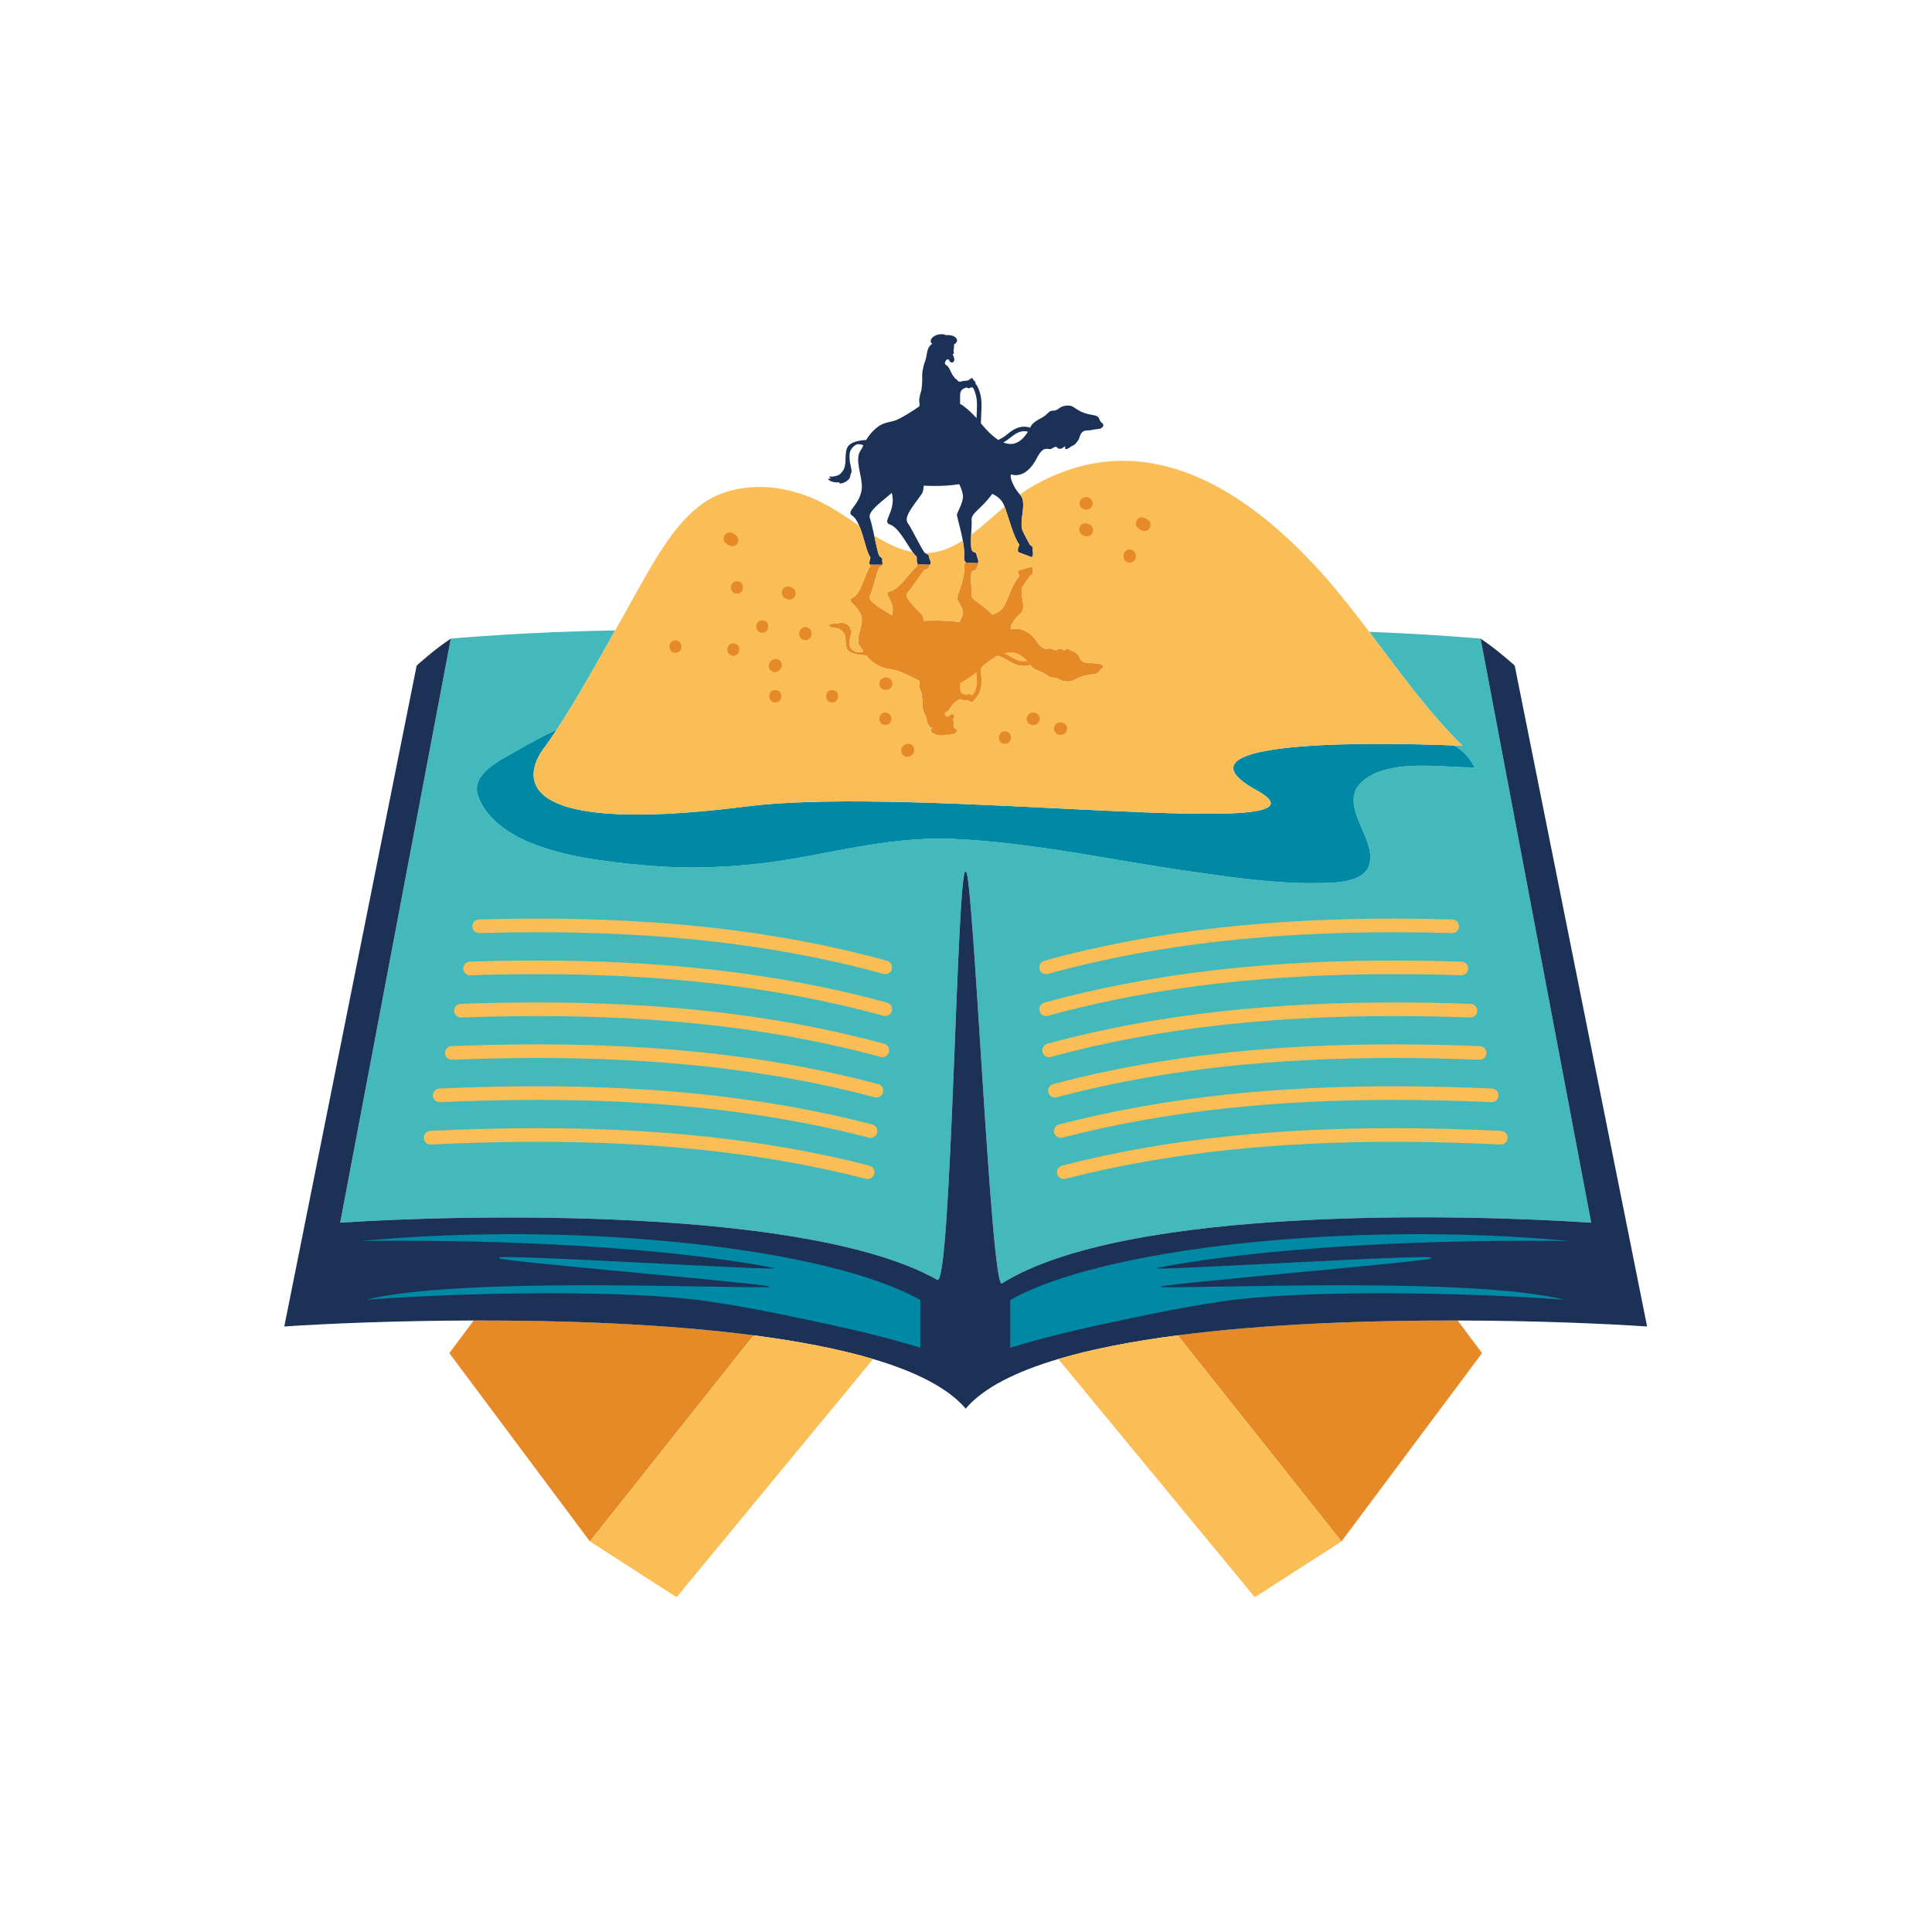 <?xml version="1.0" encoding="utf-8"?>
<!-- Generator: Adobe Illustrator 27.5.0, SVG Export Plug-In . SVG Version: 6.00 Build 0)  -->
<svg version="1.1" id="Capa_2" xmlns="http://www.w3.org/2000/svg" xmlns:xlink="http://www.w3.org/1999/xlink" x="0px" y="0px"
	 viewBox="0 0 2122 2122" style="enable-background:new 0 0 2122 2122;" xml:space="preserve">
<g>
	<g>
		<g>
			<path style="fill:#E68A28;" d="M520.269,1450.359l-26.738,35.844l154.367,206.801l179.848-226.336
				C730.078,1453.969,618.207,1450.156,520.269,1450.359z"/>
			<path style="fill:#E68A28;" d="M1293.582,1466.668l179.848,226.336l154.367-206.801l-26.738-35.844
				C1503.121,1450.156,1391.238,1453.969,1293.582,1466.668z"/>
			<path style="fill:#43B9BB;" d="M1626.18,701.43c0,0-50.738-4.723-122.309-7.434c33.508,44.223,65.848,89.527,102.684,125.211
				c0,0-3.43-0.176-9.426-0.422c10.184,5.879,17.082,13.578,22.578,24.297c-5.223-0.188-10.434-0.375-15.656-0.555
				c-31.797-1.086-79.816-7.012-106.301,14.473c-31.043,25.195,14.004,62.613,6.449,91.797
				c-5.512,21.289-39.531,20.84-56.309,21.137c-46.395,0.836-93.137-6.09-138.941-12.578
				c-86.742-12.277-173.75-31.996-261.445-35.918c-56.953-2.543-111.035,9.848-166.645,20.031
				c-58.34,10.68-116.93,14.27-176.039,8.656c-42.074-4-87.461-9.359-126.594-26.348c-21.797-9.457-46.031-26.918-53.457-50.82
				c-7.23-23.293,25.512-38.313,41.668-47.719c14.43-8.398,29.203-16.535,44.402-23.449c0.164-0.07,0.32-0.137,0.488-0.211
				c22.594-34.422,43.731-72.258,64.348-109.145c-100.664,1.559-180.539,8.996-180.539,8.996l-121.488,641.535
				c137.199-9.316,513.438-17.484,655.82,62.715c15.598,8.781,21.648-459.441,31.188-448.199
				c7.922-9.324,27.578,459.805,39.73,452.184c136.23-85.418,507.52-76.191,647.281-66.699L1626.18,701.43z"/>
			<path style="fill:#0089A5;" d="M1597.129,818.785c-54.605-2.266-325.285-10.754-217.352,48.938
				c109.066,60.313-369.234-6.082-559.449,17.984c-315.445,39.91-220.938-66.5-220.938-66.5c4.023-5.754,8-11.641,11.938-17.629
				c-0.168,0.074-0.324,0.141-0.488,0.211c-15.199,6.914-29.973,15.051-44.402,23.449c-16.156,9.406-48.898,24.426-41.668,47.719
				c7.426,23.902,31.66,41.363,53.457,50.82c39.133,16.988,84.52,22.348,126.594,26.348c59.109,5.613,117.699,2.023,176.039-8.656
				c55.609-10.183,109.691-22.574,166.645-20.031c87.695,3.922,174.703,23.641,261.445,35.918
				c45.805,6.488,92.547,13.414,138.941,12.578c16.777-0.297,50.797,0.152,56.309-21.137c7.555-29.184-37.492-66.602-6.449-91.797
				c26.484-21.484,74.504-15.559,106.301-14.473c5.223,0.18,10.434,0.367,15.656,0.555
				C1614.211,832.363,1607.313,824.664,1597.129,818.785z"/>
			<path style="fill:#E68A28;" d="M1061.105,617.871c-0.008-0.004-0.008-0.012-0.02-0.016c-2.922,0.902-2.086,5.625-2.055,6.512
				c0.262,10.91-5.313,23.531-7.961,32.688c-0.547,1.879,6.859,10.238,6.617,15.824c-0.148,3.324-1.941,6.75-4.113,10.207
				c-8.488-1.027-17.102-1.496-25.617-1.496c-4.492,0-8.957,0.082-13.359,0.211c-0.234-2.977-0.859-5.496-2.184-6.867
				c-12.473-12.945-20.031-19.93-14.906-24.766c3.066-2.906,14.742-21.16,17.918-23.961c1.977-1.738,4.668-0.719,4.871-3.629
				c0.039-0.531,0.633-1.438,1.152-2.473l-12.699-0.422c-0.769-0.297-1.207-0.977-1.469-1.828c-0.742,1.836,0.027,4.75-0.684,5.129
				c-6.774,3.605-17.402,23.656-29.34,26.578c-8.469,2.07,5.406,10.055,3.031,23.316c-0.176,1-0.508,2.008-0.898,3.027L978.289,675
				c-16.281-10.246-25.859-15.617-22.457-21.254c2.047-3.391,7.481-26.578,9.656-29.879c1.238-1.871,3.742-1.656,3.644-3.75h-13.664
				c0.371,1.074,0.723,1.988,0.422,2.258c-5.41,4.75-9.25,29.484-19.891,34.531c-7.531,3.574,8.5,8.75,10.477,22.047
				c1.316,8.875-6.219,20.316-3.168,29.141c0.305,0.875,1.57,2.75,3.605,4.996c0.391,0.809,0.82,1.621,1.324,2.457
				c-3.008,0.652-6.039,1.32-8.406,0.195c-2.242-1.07-4.199-2.453-5.398-4.273c-1.793-2.738-1.363-5.938-1.172-8.891
				c0.098-1.625,2.273-7.363,2.047-8.98c-0.125-0.887-0.504-1.422-0.945-2.223c-0.523-0.949-0.418-2.043-0.973-2.981
				c-0.605-1.047-1.91-1.887-3.09-2.594c-1.227-0.734-2.707-1.355-4.238-1.684c-1.219-0.266-3.293-0.773-4.5-0.293l0.758,0.715
				c-2.504,0.055-4.91-0.16-7.375,0.402c-1.988,0.449-4.66,0.988-5.43,2.648c1.074,0.066,2.254,0.008,3.273,0.273
				c-0.887,0.152-2.043,1.039-1.918,1.758c2.484-0.703,5.934,0.004,8.43,0.5c2.621,0.531,3.73,1.535,5.484,3.043
				c6.285,5.418,2.242,13.727,5.625,19.98c2.734,5.066,13.328,6.383,20.91,6.688c4.918,6.051,12.18,11.785,19.809,13.813
				c5.195,1.379,10.203,1.516,15.348,3.434c6.938,2.594,13.477,5.773,19.918,9c1.227,0.613,2.395,1.254,3.535,1.895
				c-0.008,0.512,0.09,1.047,0.039,1.535c-0.176,1.871-0.633,3.648-0.02,5.48c0.332,1.016,0.449,2.059,0.828,3.055
				c0.508,1.332,1.18,2.531,1.383,3.93c0.371,2.473,0.769,5.027,0.781,7.519c0.008,2.793-0.215,5.336,0.438,8.145
				c0.613,2.613,1.402,5.293,2.711,7.766c1.762,3.309,1.606,6.785,3.176,10.07c0.965,1.992,2.543,3.379,4.695,4.332
				c-0.828,0.481-1.434,1.066-1.644,1.773c-0.711,2.41,3.039,5.102,8.367,6.012c3.305,0.563,6.434,0.309,8.52-0.531
				c0.672,0.066,1.371,0.098,2.082,0.098c5.477,0,9.91-2,9.91-4.473c0-1.359-1.363-2.563-3.488-3.387
				c0.723-1.676-0.621-4.234-0.301-5.773c0.137-0.652,0.684-1.641-0.031-2.082l-1.09-0.254l0.418-0.481l0.109-0.617l0.516-0.578
				l0.137-0.656l0.438-0.566l0.188-0.68l0.02-1.34c0.066-0.59,0.02-0.797-0.703-1.047l-0.203-0.469l-0.547-0.266
				c-0.457-0.125-1.023-0.152-1.512-0.129c-0.738,0.035-2.086,0.629-2.242,1.223c-0.398,1.508-2.582,1.816-3.777,0.613
				c-0.508-0.512-0.965-1.344-1.23-1.953c-0.66-1.531,2.242-2.316,3.332-3.352c1.414-1.352,2.398-2.953,3.324-4.52
				c0.809-1.355,1.617-2.637,2.973-3.738c0.605-0.492,0.984-1.121,1.637-1.59c0.625-0.438,1.414-0.688,1.996-1.16
				c0.977-0.777,1.406-1.555,2.992-1.543c1.285,0.008,2.613,0.488,3.887,0.633c1.852,0.215,3.859-0.016,5.613,0.629
				c0.984,0.363,1.727,1.031,2.738,1.394c0.535,0.191,1.344,0.496,1.902,0.18l0.613-1.133c0.699-0.891,2.184-1.231,2.523-2.375
				l0.125-0.68l0.586-0.516c1.801-1.859,2.992-4.27,3.887-6.504c0.898-2.25,1.422-4.23,1.617-5.433v-0.02
				c0.305-2.023,0.402-4.02,0.402-5.969c0-4.348-0.508-8.523-0.605-12.504c-0.031-0.777-0.039-1.559-0.059-2.348
				c6.363-5.902,12.531-10.492,18.418-13.434c3.992,1.16,7.93,3.16,11.059,5.125c5.719,3.574,11.379,6.144,18.086,6.141
				c2.18,0,4.48-0.367,6.879-0.934l0.156,0.227c1.684,2.605,4.141,3.844,7.512,5.488c2.883,1.414,6.215,2.41,8.875,4.09
				c3.969,2.512,3.813,3.793,9.074,3.883c4.188,0.074,5.809,2.555,9.742,3.504c4.113,0.996,8.977,1.121,12.484-0.82
				c3.242-1.785,6.711-3.359,10.484-4.434c3.75-1.07,7.695-1.563,11.605-2.148c1.957-0.293,4.023-0.836,5.133-2.191
				c1.082-1.305,1.063-2.688,2.797-3.656c1.629-0.898,2.848-2.063,1.648-3.617c-1.316-1.719-4.426-1.875-6.742-2.086
				c-2.164-0.195-4.289-0.484-6.422-0.785c-2.281-0.324-4.738-0.16-6.969-0.598c-2.551-0.5-4.188-2.481-5.086-4.246
				c-0.457-0.91-0.508-1.742-1.148-2.625c-0.762-1.047-1.648-2.039-2.652-2.961c-1.48-1.367-2.602-2.078-4.727-2.727
				c-2.191-0.664-3.848-2.512-6.391-2.555c-2.086-0.035-1.363,1.133-1.031,2.121c-1.746-0.055-3.207-1.656-4.973-1.863
				c-0.582-0.07-1.801-0.121-2.375-0.008c-0.789,0.156-1.102,0.688-1.676,1.059c-2.68,1.738-5.867-1.949-8.605-1.379
				c-1.258,0.258-3.566,0.285-4.852,0.109c-1.266-0.176-2.496-0.992-3.422-1.637c-2.164-1.512-3.723-3.516-5.105-5.457
				c-0.711-1.012-10.797-18.156-28.91-14.082c-0.527-2.363,0.477-4.809,1.754-6.922c1.715-2.852,3.684-5.719,6.352-8.137
				c2.352-2.133,4.68-4.031,5.184-6.82c1.004-5.625-0.965-11.352-1.391-16.961c-0.215-2.703-0.371-5.727,1.148-8.254
				c2.164-3.613,4.832-6.988,7.164-10.531c1.441-2.203,4.852-2.023,3.848-4.816c-0.398-1.117,1.453-4.699-1.055-6.469l-14.273,4.078
				c-2.902,1.668,1.219,5.969,0.371,6.727c-5.953,5.348-12.832,25.773-16.449,32.273c-2.98,5.359-7.805,7.695-12.988,9.699
				l-0.098-0.133c-12.48-12.945-23.719-15.969-22.625-22.109c0.652-3.695-2.445-22.469,0.699-25.281
				c1.961-1.754,4.66-0.75,4.836-3.664c0.078-1.102,2.484-3.789,1.598-6.023c-0.059,0.184-0.078,0.371-0.168,0.551L1061.105,617.871
				z"/>
			<g>
				<path style="fill:#1C3156;" d="M1663.672,731.047c0,0-19.066-17.461-37.492-29.617l121.488,641.535
					c-139.762-9.492-511.051-18.719-647.281,66.699c-12.152,7.621-31.809-461.508-39.73-452.184
					c-9.539-11.242-15.59,456.98-31.188,448.199c-142.383-80.199-518.621-72.031-655.82-62.715L495.137,701.43
					c-18.426,12.156-37.492,29.617-37.492,29.617L312.25,1456.945c45.242-3.066,121.141-6.406,208.019-6.586
					c97.938-0.203,209.809,3.609,307.477,16.309c48.379,6.289,93.277,14.75,131.242,26.012
					c46.195,13.684,82.152,31.488,101.668,54.477c19.52-22.988,55.477-40.793,101.672-54.477
					c37.973-11.262,82.863-19.723,131.254-26.012c97.656-12.699,209.539-16.512,307.477-16.309
					c86.879,0.18,162.773,3.52,208.008,6.586L1663.672,731.047z"/>
				<path style="fill:#1C3156;" d="M914.945,529.313c2.465,0.738,4.871,0.457,7.375,0.531l-0.758,0.938
					c1.207,0.641,3.281-0.031,4.5-0.383c1.531-0.434,3.012-1.254,4.238-2.223c1.18-0.93,2.484-2.043,3.09-3.426
					c0.555-1.238,0.449-2.68,0.973-3.93c0.441-1.055,0.82-1.766,0.945-2.934c0.227-2.137-1.949-9.711-2.047-11.856
					c-0.191-3.898-0.621-8.121,1.172-11.734c1.199-2.398,3.156-4.227,5.398-5.637c2.367-1.488,5.398-0.602,8.406,0.254
					c-0.504,1.086-0.914,2.141-1.305,3.188c-2.066,3-3.313,5.488-3.625,6.652c-3.051,11.648,4.484,26.746,3.168,38.461
					c-1.977,17.547-18.008,24.379-10.477,29.098c3.129,1.957,5.652,6.176,7.816,11.285c5.203,12.297,8.254,29.867,12.074,34.293
					c0.426,0.504-0.441,2.652-0.828,4.766c-0.07,0.406-0.129,0.809-0.148,1.199c-0.059,0.859,0.02,1.656,0.391,2.262h0.164h13.664
					h0.289c-0.047-0.809-0.152-1.582-0.25-2.281c-0.098-0.676-0.148-1.246-0.137-1.691c0-0.129-0.012-0.281,0.008-0.383
					c0.73-3.781-2.203-3.129-3.555-5.844c-1.172-2.336-3.273-12.246-5.293-21.617c-1.742-8.07-3.418-15.746-4.363-17.816
					c-3.402-7.438,6.176-14.527,22.457-28.055c0.383-0.316,0.754-0.73,1.102-1.195c0.391,1.344,0.723,2.68,0.898,4
					c2.375,17.5-11.5,28.035-3.031,30.773c9.668,3.125,18.484,21.074,25.082,30.316c1.551,2.168,2.973,3.859,4.258,4.766
					c0.711,0.5-0.059,4.34,0.684,6.766c0.262,0.851,0.699,1.531,1.469,1.828l12.699,0.422l0.348,0.012
					c0.313-0.68,0.391-1.402,0.363-2.133c0-0.043,0-0.086,0-0.129c0-0.063,0-0.121-0.012-0.184
					c-0.027-0.355-0.098-0.711-0.176-1.063c-0.477-2.066-1.617-4-1.676-4.984c-0.176-3.383-2.277-2.75-4.129-4.113
					c-0.254-0.184-0.5-0.402-0.742-0.68c-3.176-3.695-14.852-27.789-17.918-31.625c-5.125-6.383,2.434-15.598,14.906-32.688
					c1.324-1.809,1.949-5.133,2.184-9.063c4.402,0.172,8.867,0.277,13.359,0.277c8.516,0,17.141-0.59,25.625-1.949
					c2.176,4.555,3.957,9.066,4.105,13.449c0.242,7.371-7.164,18.406-6.617,20.879c1.723,7.871,4.668,17.668,6.449,27.523
					c0.965,5.293,1.609,10.594,1.512,15.625c-0.031,1.172-0.867,7.406,2.055,8.594c0.012,0.004,0.012,0.012,0.02,0.016l13.047,0.535
					c0.09-0.18,0.109-0.367,0.168-0.551c0.887-2.949-1.52-6.496-1.598-7.949c-0.176-3.848-2.875-2.519-4.836-4.836
					c-1.684-1.984-1.578-9.992-1.215-17.762c0.309-6.762,0.816-13.34,0.516-15.605c-1.094-8.109,10.145-12.094,22.625-29.184
					l0.098-0.176c5.184,2.648,10.008,5.731,12.988,12.805c0.156,0.363,0.32,0.809,0.488,1.238
					c3.723,9.648,10.262,34.605,15.961,41.355c0.848,1-3.273,6.68-0.371,8.879l14.273,5.383c2.508-2.34,0.656-7.059,1.055-8.539
					c1.004-3.684-2.406-3.445-3.848-6.355c-2.332-4.676-5-9.129-7.164-13.898c-1.52-3.336-1.363-7.328-1.148-10.894
					c0.426-7.406,2.395-14.969,1.391-22.387c-0.367-2.711-1.734-4.785-3.371-6.813c-0.574-0.727-1.188-1.449-1.813-2.191
					c-2.668-3.191-4.637-6.973-6.352-10.738c-1.277-2.793-2.281-6.016-1.754-9.137c18.113,5.375,28.199-17.25,28.91-18.586
					c1.383-2.566,2.941-5.207,5.105-7.203c0.926-0.855,2.156-1.93,3.422-2.16c1.285-0.234,3.594-0.199,4.852,0.141
					c2.738,0.758,5.926-4.109,8.605-1.816c0.574,0.492,0.887,1.188,1.676,1.398c0.574,0.152,1.793,0.082,2.375-0.012
					c1.766-0.277,3.227-2.387,4.973-2.465c-0.332,1.309-1.055,2.852,1.031,2.809c2.543-0.059,4.199-2.496,6.391-3.379
					c2.125-0.855,3.246-1.793,4.727-3.594c1.004-1.219,1.891-2.527,2.652-3.906c0.641-1.172,0.691-2.266,1.148-3.465
					c0.898-2.336,2.535-4.949,5.086-5.609c2.23-0.574,4.688-0.359,6.969-0.789c2.133-0.398,4.258-0.773,6.422-1.035
					c2.316-0.273,5.426-0.484,6.742-2.75c1.199-2.055-0.02-3.59-1.648-4.777c-1.734-1.277-1.715-3.102-2.797-4.824
					c-1.109-1.789-3.176-2.504-5.133-2.895c-3.91-0.77-7.855-1.418-11.605-2.832c-3.773-1.418-7.242-3.496-10.484-5.855
					c-3.508-2.559-8.371-2.398-12.484-1.082c-3.934,1.254-5.555,4.527-9.742,4.625c-5.262,0.121-5.105,1.813-9.074,5.125
					c-2.66,2.223-5.992,3.531-8.875,5.398c-3.371,2.172-5.828,3.805-7.512,7.246l-0.52,0.957c-2.238-0.656-4.422-1.094-6.516-1.094
					c-6.938,0.008-12.641,3.473-18.359,8.176c-2.875,2.395-6.449,4.813-10.066,6.359c-6.098-3.859-12.5-10.082-19.129-18.188
					c0.012-1.063,0.031-2.129,0.051-3.141c0.117-5.348,0.613-10.852,0.613-16.469c0-2.535-0.105-5.094-0.391-7.672
					c-0.234-1.902-1.07-5.93-2.531-9.809c-0.73-1.934-1.609-3.801-2.77-5.363l-0.797-0.793c0.008-0.547-0.02-1.094-0.137-1.602
					c-0.34-1.508-1.824-1.961-2.523-3.137l-0.613-1.496c-0.559-0.414-1.367-0.012-1.902,0.238c-1.012,0.484-1.754,1.359-2.738,1.844
					c-1.754,0.848-3.762,0.547-5.613,0.828c-1.273,0.191-2.602,0.824-3.887,0.832c-1.586,0.02-2.016-1.008-2.992-2.031
					c-0.582-0.621-1.371-0.953-1.996-1.535c-0.652-0.613-1.031-1.445-1.637-2.094c-1.355-1.453-2.164-3.148-2.973-4.938
					c-0.926-2.063-1.91-4.18-3.324-5.965c-1.09-1.367-3.992-2.402-3.332-4.426c0.266-0.797,0.723-1.898,1.23-2.578
					c1.195-1.586,3.379-1.18,3.777,0.816c0.156,0.781,1.504,1.563,2.242,1.609c0.488,0.031,1.055-0.004,1.512-0.172l0.547-0.348
					l0.203-0.617c0.723-0.332,0.77-0.605,0.703-1.387c-0.051-0.582,0.059-1.188-0.02-1.766l-0.188-0.898l-0.438-0.746l-0.137-0.867
					l-0.516-0.766l-0.109-0.813l-0.418-0.633l1.09-0.336c0.715-0.578,0.168-1.887,0.031-2.746c-0.32-2.031,1.023-5.414,0.301-7.621
					c2.125-1.086,3.488-2.672,3.488-4.469c0-3.266-4.434-5.906-9.91-5.906c-0.711,0-1.41,0.047-2.082,0.133
					c-2.086-1.109-5.215-1.445-8.52-0.707c-5.328,1.203-9.078,4.758-8.367,7.938c0.211,0.934,0.816,1.711,1.644,2.34
					c-2.152,1.258-3.742,3.09-4.695,5.719c-1.57,4.336-1.414,8.926-3.176,13.297c-1.308,3.258-2.098,6.797-2.711,10.246
					c-0.652,3.707-0.43,7.063-0.438,10.746c-0.012,3.289-0.41,6.664-0.781,9.93c-0.203,1.84-0.875,3.426-1.383,5.184
					c-0.379,1.316-0.496,2.695-0.828,4.031c-0.613,2.418-0.156,4.77,0.02,7.234c0.051,0.645-0.047,1.352-0.039,2.027
					c-1.141,0.848-2.309,1.691-3.535,2.504c-6.441,4.258-12.98,8.453-19.918,11.871c-5.145,2.535-10.152,2.719-15.348,4.535
					c-7.629,2.676-14.891,10.246-19.809,18.23c-7.582,0.402-18.176,2.145-20.91,8.832c-3.383,8.25,0.66,19.219-5.625,26.367
					c-1.754,1.992-2.863,3.316-5.484,4.012c-2.496,0.66-5.945,1.59-8.43,0.664c-0.125,0.949,1.031,2.121,1.918,2.324
					c-1.02,0.348-2.199,0.27-3.273,0.359C910.285,528.004,912.957,528.715,914.945,529.313z M1109.758,480.652
					c5.457-4.492,10.039-7.047,15.184-7.043c1.273,0.004,2.641,0.207,4.063,0.547c-7.797,12.703-16.918,15.848-26.961,11.824
					C1104.906,484.367,1107.527,482.461,1109.758,480.652z M1054.547,433.961v-0.523c-0.008-4.254,2.711-6.719,6.852-7.785
					l0.684-0.102l0.328,0.391c1.055,0.848,2.566,0.684,3.441-0.328c0.859,0.043,1.707,0.035,2.496-0.113
					c0.262,0.359,0.555,0.77,0.828,1.281c1.949,3.477,3.352,9.75,3.527,11.477c0.262,2.332,0.359,4.699,0.359,7.102
					c0,4.527-0.32,9.176-0.508,13.891c-4.453-5.016-9.324-9.625-14.859-13.691c-1.031-0.758-2.133-1.457-3.273-2.102
					C1054.547,440.344,1054.547,437.184,1054.547,433.961z"/>
			</g>
		</g>
		<g>
			<path style="fill:#FBBD56;" d="M647.898,1693.004l95.246,61.285l215.844-261.609c-37.965-11.262-82.863-19.723-131.242-26.012
				L647.898,1693.004z"/>
			<path style="fill:#FBBD56;" d="M1162.328,1492.68l215.852,261.609l95.25-61.285l-179.848-226.336
				C1245.191,1472.957,1200.301,1481.418,1162.328,1492.68z"/>
			<path style="fill:#FBBD56;" d="M1021.797,620.117l-0.348-0.012c-0.52,1.035-1.113,1.941-1.152,2.473
				c-0.203,2.91-2.895,1.891-4.871,3.629c-3.176,2.801-14.852,21.055-17.918,23.961c-5.125,4.836,2.434,11.82,14.906,24.766
				c1.324,1.371,1.949,3.891,2.184,6.867c4.402-0.129,8.867-0.211,13.359-0.211c8.516,0,17.129,0.469,25.617,1.496
				c2.172-3.457,3.965-6.883,4.113-10.207c0.242-5.586-7.164-13.945-6.617-15.824c2.648-9.156,8.223-21.777,7.961-32.688
				c-0.031-0.887-0.867-5.609,2.055-6.512c-2.922-1.188-2.086-7.422-2.055-8.594c0.098-5.031-0.547-10.332-1.512-15.625
				c-10.777,6.894-22.039,11.949-34.309,13.426c-2.379,0.289-4.715,0.414-7.043,0.449c1.851,1.363,3.953,0.73,4.129,4.113
				c0.059,0.984,1.199,2.918,1.676,4.984c0.129,0.348,0.195,0.703,0.176,1.063c0.012,0.063,0.012,0.121,0.012,0.184
				c0,0.043,0,0.086,0,0.129C1022.188,618.715,1022.109,619.438,1021.797,620.117z"/>
			<path style="fill:#FBBD56;" d="M969.043,615.762c-0.02,0.102-0.008,0.254-0.008,0.383c-0.012,0.445,0.039,1.016,0.137,1.691
				c0.098,0.699,0.203,1.473,0.25,2.281h-0.289c0.098,2.094-2.406,1.879-3.644,3.75c-2.176,3.301-7.609,26.488-9.656,29.879
				c-3.402,5.637,6.176,11.008,22.457,21.254l1.102,0.906c0.391-1.019,0.723-2.027,0.898-3.027
				c2.375-13.262-11.5-21.246-3.031-23.316c11.938-2.922,22.566-22.973,29.34-26.578c0.711-0.379-0.059-3.293,0.684-5.129
				c-0.742-2.426,0.027-6.266-0.684-6.766c-1.285-0.906-2.707-2.598-4.258-4.766c-14.676-2.664-28.512-9.578-42.145-18.023
				c2.02,9.371,4.121,19.281,5.293,21.617C966.84,612.633,969.773,611.981,969.043,615.762z"/>
			<path style="fill:#FBBD56;" d="M1503.871,693.996c-19.684-25.988-39.777-51.609-61.43-74.68
				c-94.129-100.328-201.781-148.719-311.559-83.336c-3.633,2.168-7.191,4.598-10.719,7.137c1.637,2.027,3.004,4.102,3.371,6.813
				c1.004,7.418-0.965,14.981-1.391,22.387c-0.215,3.566-0.371,7.559,1.148,10.894c2.164,4.77,4.832,9.223,7.164,13.898
				c1.441,2.91,4.852,2.672,3.848,6.355c-0.398,1.481,1.453,6.199-1.055,8.539l-14.273-5.383c-2.902-2.199,1.219-7.879,0.371-8.879
				c-5.699-6.75-12.238-31.707-15.961-41.355c-12.277,10.445-24.242,21.648-36.715,30.922c-0.363,7.77-0.469,15.777,1.215,17.762
				c1.961,2.316,4.66,0.988,4.836,4.836c0.078,1.453,2.484,5,1.598,7.949c0.887,2.234-1.52,4.922-1.598,6.023
				c-0.176,2.914-2.875,1.91-4.836,3.664c-3.145,2.813-0.047,21.586-0.699,25.281c-1.094,6.141,10.145,9.164,22.625,22.109
				l0.098,0.133c5.184-2.004,10.008-4.34,12.988-9.699c3.617-6.5,10.496-26.926,16.449-32.273c0.848-0.758-3.273-5.058-0.371-6.727
				l14.273-4.078c2.508,1.769,0.656,5.352,1.055,6.469c1.004,2.793-2.406,2.613-3.848,4.816c-2.332,3.543-5,6.918-7.164,10.531
				c-1.52,2.527-1.363,5.551-1.148,8.254c0.426,5.609,2.395,11.336,1.391,16.961c-0.504,2.789-2.832,4.688-5.184,6.82
				c-2.668,2.418-4.637,5.285-6.352,8.137c-1.277,2.113-2.281,4.559-1.754,6.922c18.113-4.074,28.199,13.07,28.91,14.082
				c1.383,1.942,2.941,3.945,5.105,5.457c0.926,0.645,2.156,1.461,3.422,1.637c1.285,0.176,3.594,0.148,4.852-0.109
				c2.738-0.57,5.926,3.117,8.605,1.379c0.574-0.371,0.887-0.902,1.676-1.059c0.574-0.113,1.793-0.063,2.375,0.008
				c1.766,0.207,3.227,1.809,4.973,1.863c-0.332-0.988-1.055-2.156,1.031-2.121c2.543,0.043,4.199,1.891,6.391,2.555
				c2.125,0.648,3.246,1.359,4.727,2.727c1.004,0.922,1.891,1.914,2.652,2.961c0.641,0.883,0.691,1.715,1.148,2.625
				c0.898,1.766,2.535,3.746,5.086,4.246c2.23,0.438,4.688,0.273,6.969,0.598c2.133,0.301,4.258,0.59,6.422,0.785
				c2.316,0.211,5.426,0.367,6.742,2.086c1.199,1.555-0.02,2.719-1.648,3.617c-1.734,0.969-1.715,2.352-2.797,3.656
				c-1.109,1.355-3.176,1.898-5.133,2.191c-3.91,0.586-7.855,1.078-11.605,2.148c-3.773,1.074-7.242,2.648-10.484,4.434
				c-3.508,1.941-8.371,1.816-12.484,0.82c-3.934-0.949-5.555-3.43-9.742-3.504c-5.262-0.09-5.105-1.371-9.074-3.883
				c-2.66-1.68-5.992-2.676-8.875-4.09c-3.371-1.644-5.828-2.883-7.512-5.488l-0.156-0.227c-2.398,0.567-4.699,0.934-6.879,0.934
				c-6.707,0.004-12.367-2.566-18.086-6.141c-3.129-1.965-7.066-3.965-11.059-5.125c-5.887,2.941-12.055,7.531-18.418,13.434
				c0.02,0.789,0.027,1.57,0.059,2.348c0.098,3.98,0.605,8.156,0.605,12.504c0,1.949-0.098,3.945-0.402,5.969v0.02
				c-0.195,1.203-0.719,3.183-1.617,5.433c-0.895,2.234-2.086,4.645-3.887,6.504l-0.586,0.516l-0.125,0.68
				c-0.34,1.144-1.824,1.484-2.523,2.375l-0.613,1.133c-0.559,0.316-1.367,0.012-1.902-0.18c-1.012-0.363-1.754-1.031-2.738-1.394
				c-1.754-0.645-3.762-0.414-5.613-0.629c-1.273-0.145-2.602-0.625-3.887-0.633c-1.586-0.012-2.016,0.766-2.992,1.543
				c-0.582,0.473-1.371,0.723-1.996,1.16c-0.652,0.469-1.031,1.098-1.637,1.59c-1.355,1.102-2.164,2.383-2.973,3.738
				c-0.926,1.566-1.91,3.168-3.324,4.52c-1.09,1.035-3.992,1.82-3.332,3.352c0.266,0.609,0.723,1.441,1.23,1.953
				c1.195,1.203,3.379,0.894,3.777-0.613c0.156-0.594,1.504-1.188,2.242-1.223c0.488-0.023,1.055,0.004,1.512,0.129l0.547,0.266
				l0.203,0.469c0.723,0.25,0.77,0.457,0.703,1.047l-0.02,1.34l-0.188,0.68l-0.438,0.566l-0.137,0.656l-0.516,0.578l-0.109,0.617
				l-0.418,0.481l1.09,0.254c0.715,0.441,0.168,1.43,0.031,2.082c-0.32,1.539,1.023,4.098,0.301,5.773
				c2.125,0.824,3.488,2.027,3.488,3.387c0,2.473-4.434,4.473-9.91,4.473c-0.711,0-1.41-0.031-2.082-0.098
				c-2.086,0.84-5.215,1.094-8.52,0.531c-5.328-0.91-9.078-3.602-8.367-6.012c0.211-0.707,0.816-1.293,1.644-1.773
				c-2.152-0.953-3.73-2.34-4.695-4.332c-1.57-3.285-1.414-6.762-3.176-10.07c-1.308-2.473-2.098-5.152-2.711-7.766
				c-0.652-2.809-0.43-5.352-0.438-8.145c-0.012-2.492-0.41-5.047-0.781-7.519c-0.203-1.398-0.875-2.598-1.383-3.93
				c-0.379-0.996-0.496-2.039-0.828-3.055c-0.613-1.832-0.156-3.609,0.02-5.48c0.051-0.488-0.047-1.023-0.039-1.535
				c-1.141-0.641-2.309-1.281-3.535-1.895c-6.441-3.227-12.98-6.406-19.918-9c-5.145-1.918-10.152-2.055-15.348-3.434
				c-7.629-2.027-14.891-7.762-19.809-13.813c-7.582-0.305-18.176-1.621-20.91-6.688c-3.383-6.254,0.66-14.563-5.625-19.98
				c-1.754-1.508-2.863-2.512-5.484-3.043c-2.496-0.496-5.945-1.203-8.43-0.5c-0.125-0.719,1.031-1.605,1.918-1.758
				c-1.02-0.266-2.199-0.207-3.273-0.273c0.77-1.66,3.441-2.199,5.43-2.648c2.465-0.563,4.871-0.348,7.375-0.402l-0.758-0.715
				c1.207-0.481,3.281,0.027,4.5,0.293c1.531,0.328,3.012,0.949,4.238,1.684c1.18,0.707,2.484,1.547,3.09,2.594
				c0.555,0.938,0.449,2.031,0.973,2.981c0.441,0.801,0.82,1.336,0.945,2.223c0.227,1.617-1.949,7.355-2.047,8.98
				c-0.191,2.953-0.621,6.152,1.172,8.891c1.199,1.82,3.156,3.203,5.398,4.273c2.367,1.125,5.398,0.457,8.406-0.195
				c-0.504-0.836-0.934-1.648-1.324-2.457c-2.035-2.246-3.301-4.121-3.605-4.996c-3.051-8.824,4.484-20.266,3.168-29.141
				c-1.977-13.297-18.008-18.473-10.477-22.047c10.641-5.047,14.48-29.781,19.891-34.531c0.301-0.269-0.051-1.184-0.422-2.258
				h-0.164c-0.371-0.605-0.449-1.402-0.391-2.262c-0.039-0.438,0.02-0.836,0.148-1.199c0.387-2.113,1.254-4.262,0.828-4.766
				c-3.82-4.426-6.871-21.996-12.074-34.293c-10.836-7.336-21.711-14.902-32.965-21.289
				c-37.379-21.234-81.605-28.668-120.406-13.375c-44.414,17.5-72.137,73.727-101.527,125.883
				c-4.395,7.797-8.809,15.691-13.242,23.617c-20.617,36.887-41.754,74.723-64.348,109.145c-3.938,5.988-7.914,11.875-11.938,17.629
				c0,0-94.508,106.41,220.938,66.5c190.215-24.066,668.516,42.328,559.449-17.984c-107.934-59.692,162.746-51.203,217.352-48.938
				c5.996,0.246,9.426,0.422,9.426,0.422C1569.719,783.523,1537.379,738.219,1503.871,693.996z"/>
			<path style="fill:#FBBD56;" d="M1073.051,748.547c0-3.371-0.32-6.902-0.496-10.516c-4.453,3.793-9.324,7.285-14.859,10.363
				c-1.031,0.574-2.133,1.106-3.273,1.59c0.125,2.363,0.137,4.758,0.125,7.199v0.395c-0.008,3.223,2.711,5.09,6.852,5.898
				l0.438,0.051l0.324-0.508c0.945-1,2.523-1.047,3.527-0.101l0.789,0.574c0.465-0.012,0.934,0.008,1.383,0.043l0.719-0.567
				c0.656-0.656,1.375-1.746,1.98-2.965c1.219-2.406,2.035-5.402,2.152-6.246v0.019
				C1072.965,752.074,1073.051,750.336,1073.051,748.547z"/>
			<path style="fill:#FBBD56;" d="M1124.941,726.535c1.156,0,2.367-0.09,3.633-0.293c-7.512-8.965-16.215-11.367-25.793-8.703
				c2.465,1.117,4.734,2.394,6.715,3.613C1114.934,724.539,1119.551,726.531,1124.941,726.535z"/>
		</g>
	</g>
	<g>
		<path style="fill:#E68A28;" d="M837.246,681.348c-8.789,0-8.789,13.621,0,13.621C846.023,694.969,846.023,681.348,837.246,681.348
			z"/>
		<path style="fill:#E68A28;" d="M884.543,688.688c-3.711,0-6.813,3.098-6.813,6.809v0.816c0,3.715,3.102,6.813,6.813,6.813
			c3.711,0,6.812-3.098,6.812-6.813v-0.816C891.355,691.785,888.254,688.688,884.543,688.688z"/>
		<path style="fill:#E68A28;" d="M847.105,725.75l-0.816,0.813c-2.621,2.625-2.621,7.008,0,9.633c2.621,2.625,7.004,2.625,9.637,0
			l0.809-0.816c2.629-2.621,2.629-7.004,0-9.629C854.113,723.125,849.727,723.125,847.105,725.75z"/>
		<path style="fill:#E68A28;" d="M741.832,703.367c-8.793,0-8.793,13.621,0,13.621C750.609,716.988,750.609,703.367,741.832,703.367
			z"/>
		<path style="fill:#E68A28;" d="M805.441,706.629c-8.789,0-8.789,13.621,0,13.621C814.219,720.25,814.219,706.629,805.441,706.629z
			"/>
		<path style="fill:#E68A28;" d="M809.453,638.414c-8.789,0-8.789,13.621,0,13.621C818.234,652.035,818.234,638.414,809.453,638.414
			z"/>
		<path style="fill:#E68A28;" d="M973.43,744.141h-0.82c-3.711,0-6.801,3.098-6.801,6.809c0,3.715,3.09,6.813,6.801,6.813h0.82
			c3.711,0,6.809-3.098,6.809-6.813C980.238,747.238,977.141,744.141,973.43,744.141z"/>
		<path style="fill:#E68A28;" d="M799.273,597.992c2.797,2.438,6.867,2.762,9.625,0c2.496-2.488,2.809-7.191,0-9.629
			c-0.652-0.578-1.344-1.117-2.074-1.605c-0.41-0.27-1.773-1.25-0.371-0.027c-2.797-2.438-6.871-2.762-9.629,0
			c-2.484,2.488-2.805,7.195,0,9.633c0.664,0.574,1.348,1.113,2.078,1.602C799.313,598.234,800.676,599.219,799.273,597.992z"/>
		<path style="fill:#E68A28;" d="M869.691,645.43c-0.719-0.496-1.488-0.906-2.395-1.039c-1.902-0.281-3.527-0.324-5.254,0.684
			c-1.52,0.894-2.66,2.371-3.129,4.074c-0.828,3.004,0.82,7.113,3.988,8.148c0.719,0.5,1.5,0.91,2.406,1.043
			c1.898,0.281,3.516,0.324,5.242-0.688c1.527-0.891,2.66-2.367,3.129-4.07C874.508,650.578,872.859,646.469,869.691,645.43z"/>
		<path style="fill:#E68A28;" d="M1192.516,559.742h0.809c3.711,0,6.813-3.098,6.813-6.813c0-3.711-3.102-6.809-6.813-6.809h-0.809
			c-3.711,0-6.813,3.098-6.813,6.809C1185.703,556.644,1188.805,559.742,1192.516,559.742z"/>
		<path style="fill:#E68A28;" d="M913.961,757.91c-8.781,0-8.781,13.621,0,13.621C922.75,771.531,922.75,757.91,913.961,757.91z"/>
		<path style="fill:#E68A28;" d="M1240.75,603.551c-3.715,0-6.813,3.094-6.813,6.809v0.813c0,3.715,3.098,6.813,6.813,6.813
			c3.711,0,6.809-3.098,6.809-6.813v-0.813C1247.559,606.644,1244.461,603.551,1240.75,603.551z"/>
		<path style="fill:#E68A28;" d="M992.633,818.883l-0.809,0.816c-2.629,2.621-2.629,7.008,0,9.629c2.621,2.625,7.008,2.625,9.629,0
			l0.816-0.813c2.621-2.625,2.621-7.008,0-9.633C999.648,816.258,995.266,816.258,992.633,818.883z"/>
		<path style="fill:#E68A28;" d="M851.512,757.91c-8.781,0-8.781,13.621,0,13.621C860.301,771.531,860.301,757.91,851.512,757.91z"
			/>
		<path style="fill:#E68A28;" d="M972.394,782.66c-8.777,0-8.777,13.621,0,13.621C981.184,796.281,981.184,782.66,972.394,782.66z"
			/>
		<path style="fill:#E68A28;" d="M1103.727,803.297c-8.789,0-8.789,13.617,0,13.617
			C1112.508,816.914,1112.508,803.297,1103.727,803.297z"/>
		<path style="fill:#E68A28;" d="M1165.242,793.422h-0.82c-3.711,0-6.809,3.102-6.809,6.813c0,3.711,3.098,6.813,6.809,6.813h0.82
			c3.711,0,6.813-3.102,6.813-6.813C1172.055,796.523,1168.953,793.422,1165.242,793.422z"/>
		<path style="fill:#E68A28;" d="M1261.621,571.699c-0.652-0.578-1.344-1.117-2.074-1.602c-0.41-0.273-1.773-1.254-0.371-0.031
			c-2.797-2.434-6.871-2.758-9.629,0c-2.484,2.488-2.805,7.195,0,9.633c0.664,0.574,1.344,1.117,2.078,1.605
			c0.406,0.27,1.773,1.25,0.367,0.023c2.797,2.438,6.871,2.762,9.629,0C1264.117,578.844,1264.426,574.141,1261.621,571.699z"/>
		<path style="fill:#E68A28;" d="M1196.316,575.977c-0.723-0.5-1.5-0.906-2.398-1.043c-1.898-0.277-3.527-0.324-5.25,0.688
			c-1.52,0.895-2.66,2.367-3.129,4.07c-0.828,3.008,0.816,7.117,3.984,8.148c0.723,0.504,1.5,0.914,2.398,1.047
			c1.898,0.281,3.527,0.324,5.25-0.688c1.52-0.891,2.66-2.367,3.129-4.07C1201.129,581.125,1199.484,577.012,1196.316,575.977z"/>
		<path style="fill:#E68A28;" d="M1135.23,782.711h-0.82c-3.711,0-6.809,3.098-6.809,6.813c0,3.711,3.098,6.809,6.809,6.809h0.82
			c3.711,0,6.809-3.098,6.809-6.809C1142.039,785.809,1138.941,782.711,1135.23,782.711z"/>
	</g>
	<g>
		<path style="fill:#FBBD56;" d="M954.797,1280.203c-119.129-30.547-241.828-41.082-364.215-41.082
			c-39.414,0-78.793,1.094-118.012,2.961c-4.133,0.203-7.316,3.711-7.121,7.836s3.703,7.316,7.832,7.125v-0.008
			c39.016-1.859,78.168-2.945,117.301-2.945c121.527,0,242.969,10.473,360.492,40.613c4.008,1.023,8.09-1.383,9.113-5.391
			C961.211,1285.309,958.801,1281.23,954.797,1280.203z"/>
		<path style="fill:#FBBD56;" d="M958.051,1235.02c-120.113-31.195-243.981-41.93-367.48-41.93
			c-36.051,0-72.086,0.918-107.984,2.504c-4.129,0.188-7.324,3.684-7.141,7.813c0.184,4.125,3.684,7.324,7.805,7.145
			c35.711-1.586,71.523-2.492,107.32-2.492c122.641,0,245.23,10.668,363.723,41.441c4.004,1.043,8.086-1.359,9.117-5.359
			C964.453,1240.141,962.059,1236.051,958.051,1235.02z"/>
		<path style="fill:#FBBD56;" d="M964.57,1190.688c-122.113-32.492-248.309-43.633-374.039-43.633
			c-31.57,0-63.121,0.707-94.567,1.949c-4.129,0.164-7.344,3.645-7.18,7.773c0.164,4.133,3.645,7.344,7.777,7.184
			c31.266-1.242,62.613-1.941,93.969-1.941c124.851,0,249.734,11.074,370.191,43.133c3.984,1.063,8.086-1.309,9.148-5.305
			C970.934,1195.859,968.566,1191.754,964.57,1190.688z"/>
		<path style="fill:#FBBD56;" d="M971.063,1146.41c-124.113-33.84-252.617-45.387-380.578-45.391
			c-28.211,0-56.379,0.563-84.48,1.574c-4.133,0.145-7.367,3.613-7.211,7.746c0.145,4.129,3.613,7.359,7.746,7.211
			c27.937-1.004,55.941-1.566,83.945-1.566c127.063,0,254.234,11.488,376.641,44.867c3.984,1.086,8.098-1.262,9.188-5.25
			C977.402,1151.613,975.047,1147.496,971.063,1146.41z"/>
		<path style="fill:#FBBD56;" d="M974.316,1101.273c-125.098-34.527-254.652-46.285-383.687-46.285
			c-24.895,0-49.77,0.438-74.598,1.234c-4.133,0.133-7.367,3.59-7.231,7.723c0.125,4.129,3.586,7.371,7.715,7.238
			c24.672-0.797,49.395-1.23,74.113-1.23c128.129,0,256.332,11.688,379.699,45.75c3.988,1.102,8.109-1.242,9.199-5.223
			C980.629,1106.496,978.289,1102.371,974.316,1101.273z"/>
		<path style="fill:#FBBD56;" d="M974.316,1055.242c-125.066-34.519-254.644-46.285-383.656-46.289
			c-21.555,0-43.09,0.328-64.594,0.934c-4.133,0.117-7.387,3.563-7.27,7.695c0.117,4.133,3.566,7.387,7.699,7.27
			c21.367-0.605,42.766-0.93,64.164-0.93c128.105-0.004,256.328,11.699,379.668,45.746c3.988,1.098,8.109-1.234,9.199-5.219
			C980.629,1060.465,978.289,1056.34,974.316,1055.242z"/>
		<path style="fill:#FBBD56;" d="M1648.766,1242.09v-0.008c-39.23-1.867-78.617-2.961-118.031-2.961
			c-122.387,0-245.094,10.535-364.215,41.082c-4.008,1.027-6.414,5.105-5.391,9.109c1.035,4.008,5.105,6.414,9.113,5.391
			c117.523-30.141,238.965-40.613,360.492-40.613c39.141,0,78.285,1.086,117.32,2.945c4.121,0.195,7.629-2.992,7.824-7.117
			S1652.887,1242.285,1648.766,1242.09z"/>
		<path style="fill:#FBBD56;" d="M1167.023,1249.5c118.488-30.773,241.09-41.441,363.719-41.441
			c35.813,0,71.621,0.906,107.324,2.492c4.129,0.18,7.617-3.02,7.805-7.145c0.184-4.129-3.012-7.625-7.145-7.813
			c-35.895-1.586-71.918-2.504-107.984-2.504c-123.496,0-247.363,10.734-367.48,41.93c-4.004,1.031-6.398,5.121-5.355,9.121
			C1158.938,1248.145,1163.031,1250.543,1167.023,1249.5z"/>
		<path style="fill:#FBBD56;" d="M1160.613,1205.152c120.438-32.059,245.328-43.133,370.18-43.133
			c31.348,0,62.691,0.699,93.973,1.941c4.121,0.16,7.609-3.051,7.773-7.184c0.156-4.129-3.059-7.609-7.18-7.773
			c-31.453-1.242-62.996-1.949-94.566-1.949c-125.73,0-251.926,11.141-374.027,43.633c-3.996,1.066-6.375,5.172-5.313,9.16
			C1152.516,1203.844,1156.617,1206.215,1160.613,1205.152z"/>
		<path style="fill:#FBBD56;" d="M1154.191,1160.852c122.395-33.379,249.566-44.867,376.648-44.867
			c28.008,0,56.012,0.563,83.957,1.566c4.121,0.148,7.59-3.082,7.746-7.211c0.145-4.133-3.078-7.602-7.211-7.746
			c-28.109-1.012-56.293-1.574-84.492-1.574c-127.969,0.004-256.484,11.551-380.586,45.391c-3.984,1.086-6.332,5.203-5.25,9.191
			C1146.094,1159.59,1150.207,1161.938,1154.191,1160.852z"/>
		<path style="fill:#FBBD56;" d="M1151.004,1115.703c123.352-34.063,251.555-45.75,379.691-45.75c24.719,0,49.441,0.434,74.113,1.23
			c4.133,0.133,7.59-3.109,7.727-7.238c0.129-4.133-3.109-7.59-7.238-7.723l0,0c-24.828-0.797-49.707-1.234-74.602-1.234
			c-129.043,0-258.598,11.758-383.676,46.285c-3.984,1.098-6.324,5.223-5.223,9.207
			C1142.898,1114.461,1147.02,1116.805,1151.004,1115.703z"/>
		<path style="fill:#FBBD56;" d="M1151.004,1069.668c123.324-34.047,251.555-45.75,379.66-45.746c21.398,0,42.789,0.324,64.156,0.93
			c4.133,0.117,7.582-3.137,7.699-7.27c0.117-4.133-3.137-7.578-7.27-7.695l0,0c-21.496-0.606-43.039-0.934-64.586-0.934
			c-129.012,0.004-258.586,11.77-383.645,46.289c-3.984,1.098-6.324,5.223-5.223,9.207S1147.02,1070.766,1151.004,1069.668z"/>
	</g>
	<g>
		<path style="fill:#0089A5;" d="M396.789,1362.988c296.496-2.957,442.766,27.547,452.918,29.758
			c19.586,4.266-323.652-17.23-300.578-10.844c-8.914,3.074,327.473,30.637,294.383,31.762
			c-49.5,1.684-338.543-11.621-441.574,13.941c114.617-8.699,290.754-10.988,376.113,1.75c14.742,2.203,28.957,4.563,42.602,7.02
			c10.563,1.902,20.793,3.871,30.664,5.867c93.512,18.941,127.246,28.273,159.531,38.004v-52.375
			C911.242,1371.285,640.559,1340.41,396.789,1362.988z"/>
		<path style="fill:#0089A5;" d="M1276.918,1413.664c-33.082-1.125,303.297-28.688,294.391-31.762
			c23.074-6.387-320.164,15.109-300.586,10.844c10.152-2.211,156.422-32.715,452.914-29.758
			c-243.766-22.578-514.449,8.297-614.055,64.883v52.375c32.285-9.73,66.027-19.063,159.531-38.004
			c9.883-1.996,20.102-3.965,30.664-5.867c13.652-2.457,27.859-4.816,42.602-7.02c85.359-12.738,261.504-10.449,376.125-1.75
			C1615.469,1402.043,1326.43,1415.348,1276.918,1413.664z"/>
	</g>
</g>
</svg>
